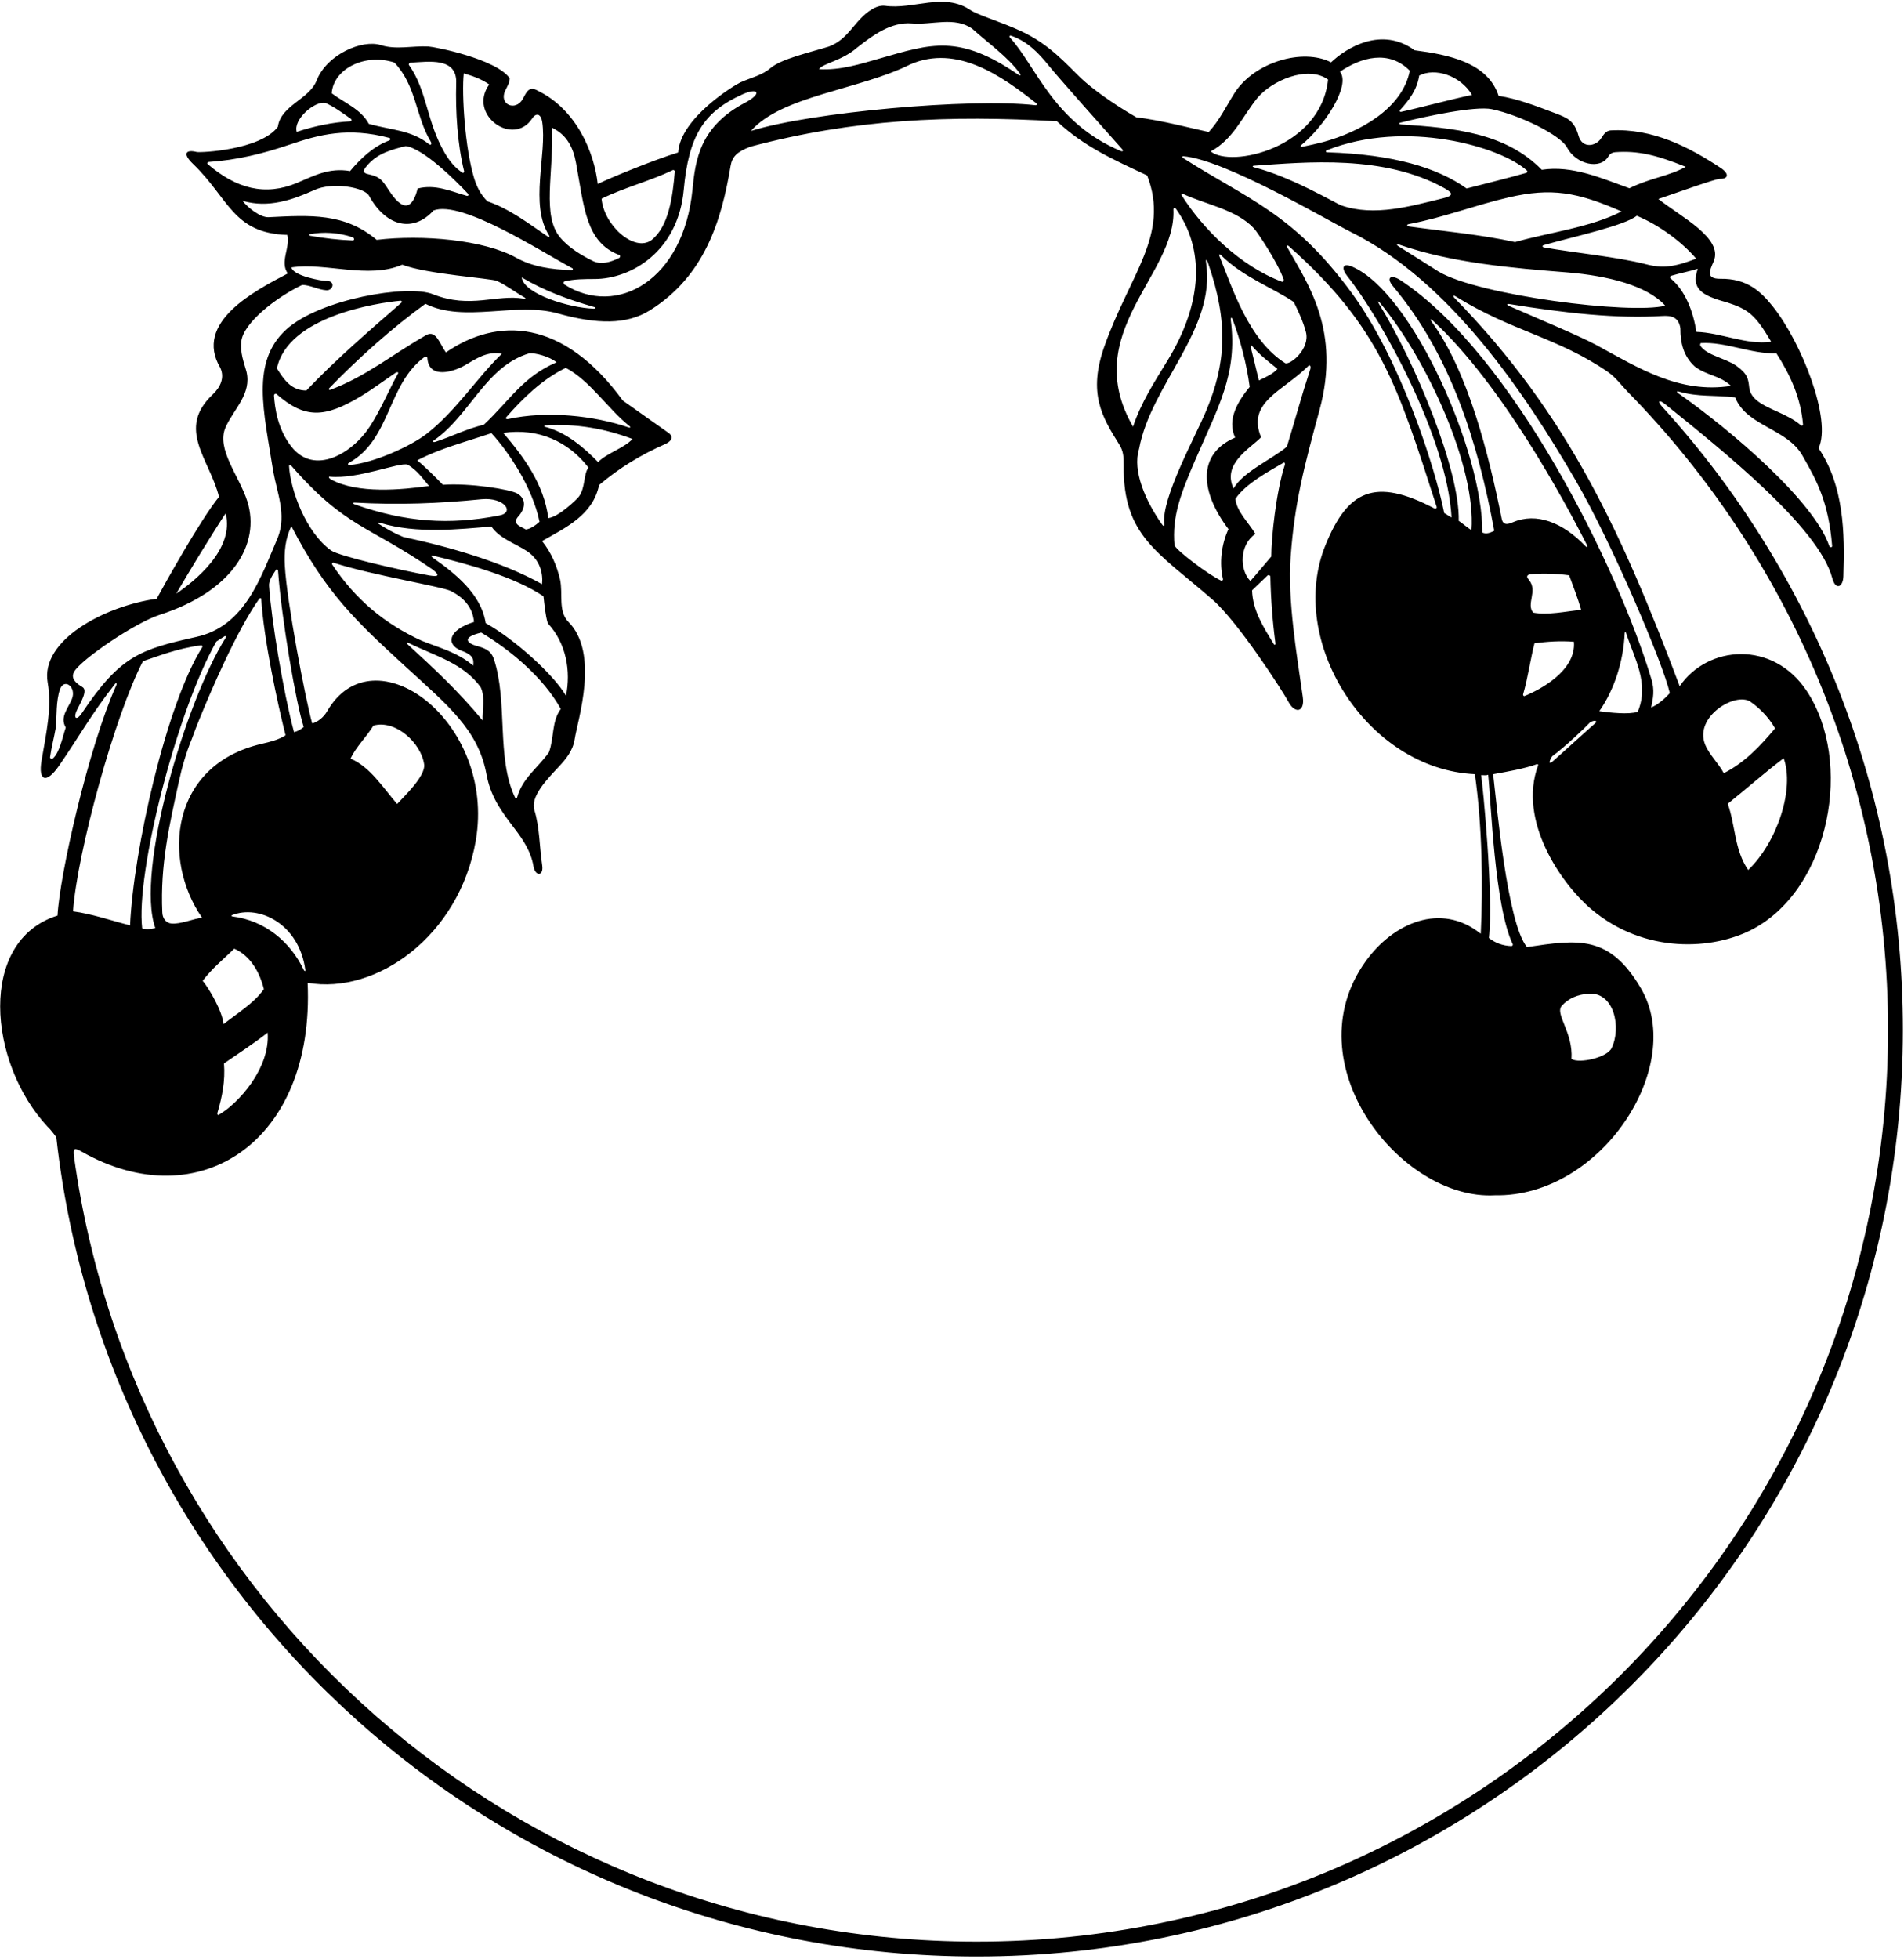 <?xml version="1.0" encoding="UTF-8"?>
<svg xmlns="http://www.w3.org/2000/svg" xmlns:xlink="http://www.w3.org/1999/xlink" width="527pt" height="542pt" viewBox="0 0 527 542" version="1.1">
<g id="surface1">
<path style=" stroke:none;fill-rule:nonzero;fill:rgb(0%,0%,0%);fill-opacity:1;" d="M 459.918 112.352 C 458.598 110.898 459.254 110.492 460.871 111.797 C 476.438 124.355 503.406 145.809 507.137 159.926 C 508.055 163.406 510.117 162.484 510.219 159.445 C 510.633 147.402 510.367 134.414 503.348 123.996 C 507.082 116.215 498.688 94.762 490.633 84.719 C 487.398 80.691 483.586 77.004 476.164 77.125 C 471.988 77.152 473.266 74.793 474.324 72.301 C 477.055 65.879 465.207 59.98 459.004 55.051 C 463.672 53.48 474.867 49.449 476.02 49.477 C 478.422 49.539 478.711 48.07 476.215 46.426 C 467.594 40.738 457.453 35.438 445.809 36.074 C 444.492 36.148 443.855 37.234 443.121 38.332 C 441.652 40.535 437.91 41.141 436.91 37.551 C 435.711 33.254 433.664 32.523 430.082 31.18 C 425.297 29.387 420.227 27.363 414.789 26.512 C 411.773 17.277 400.945 15.129 391.555 13.914 C 382.434 7.223 372.68 13.184 368.418 17.254 C 360.711 13.25 347.164 17.098 341.637 25.84 C 339.375 29.422 337.484 33.379 334.559 36.52 C 331.508 35.906 320.547 33.055 314.578 32.484 C 307.953 28.676 302.105 24.398 299.203 21.621 C 294.898 17.496 290.578 12.363 282.746 8.68 C 277.203 6.074 270.906 4.281 268.699 2.848 C 261.227 -2.27 252.848 2.758 244.852 1.59 C 242.371 1.379 239.848 3.461 238.328 5.012 C 235.59 7.801 233.715 11.332 229.344 12.902 C 224 14.547 216.387 16.258 213.316 18.789 C 210.996 20.832 207.879 21.469 204.914 22.812 C 203.473 23.465 188.324 32.539 187.703 42.176 C 180.832 44.293 168.453 49.387 165.438 50.91 C 164.562 42.629 159.805 30.316 148.641 24.988 C 146.293 23.734 145.648 25.684 144.695 27.379 C 142.691 30.941 138.027 28.898 139.832 25.105 C 140.359 24.004 141.055 22.914 141.086 21.652 C 137.328 16.297 120.309 12.949 118.578 12.859 C 114.109 12.625 109.637 13.836 105.367 12.465 C 100.371 10.863 90.512 14.938 87.609 22.324 C 85.582 27.496 77.727 29.129 76.902 35.078 C 72.102 41.527 55.414 42.293 54.418 42.039 C 51.574 41.32 50.34 42.387 53.43 45.352 C 63.379 54.902 64.426 64.527 79.52 64.992 C 80.426 68.359 77.355 72.461 79.652 75.656 C 70.242 80.582 53.617 89.254 60.953 101.723 C 62.246 104.438 61.02 107.102 58.902 109.102 C 48.711 118.668 58.035 127.059 60.621 137.457 C 55.59 143.562 45.156 162.312 43.367 165.648 C 28.898 167.672 11.145 177.152 13.199 188.828 C 14.41 195.691 12.832 202.602 11.496 210.469 C 10.539 216.105 12.836 216.93 16.348 211.836 C 21.891 203.789 25.219 197.664 31.777 189.281 C 32.207 188.738 32.457 188.973 32.133 189.695 C 24.484 206.863 16.5 242.055 15.922 253.297 C -6.195 260.211 -3.379 293.973 13.188 311.734 C 13.906 312.348 15.57 314.5 15.594 314.699 C 29.922 442.703 138.512 541.27 270.344 541.27 C 411.922 541.27 526.695 426.496 526.695 284.918 C 526.695 218.453 501.402 157.902 459.918 112.352 Z M 441.887 95.473 C 437.195 92.918 423.492 87.211 417.824 84.715 C 416.898 84.309 417.09 84 417.75 84.109 C 433.262 86.656 447.746 88.207 460.039 87.422 C 462.562 87.262 464.633 87.664 465.109 90.82 C 465.086 95.035 466.074 98.621 469.051 101.363 C 472.363 103.934 475.965 103.785 479.133 106.762 C 464.812 108.973 453.551 101.82 441.887 95.473 Z M 422.461 47.824 C 417.551 49.238 411.453 50.711 405.941 52.148 C 397.84 46.383 385.676 42.711 367.355 42.133 C 366.902 42.117 366.828 41.738 367.254 41.57 C 388.977 32.918 415.508 40.562 422.691 47.254 C 422.828 47.383 422.672 47.766 422.461 47.824 Z M 448.824 58.504 C 440.125 62.953 429.129 64.211 419.344 66.969 C 409.656 64.855 399.84 64.012 390.07 62.664 C 389.34 62.566 389.281 62.121 389.977 61.992 C 399.371 60.238 408.316 56.742 417.648 54.598 C 429.383 51.898 436.496 53.105 448.824 58.504 Z M 399.828 52.086 C 402.258 53.438 402.289 54.156 399.406 54.859 C 390.531 57.02 380.43 59.984 371.332 56.855 C 369.746 56.309 357.473 48.922 347.094 46.285 C 346.605 46.16 346.594 45.883 347.078 45.848 C 361.559 44.852 383.051 42.73 399.828 52.086 Z M 387.316 67.691 C 402.004 72.781 418.492 74.137 433.848 75.367 C 445.168 76.305 455.898 79.016 460.926 84.574 C 451.129 87.043 409.242 81.703 398.223 75.16 C 394.523 72.797 390.68 70.41 387.059 68.117 C 386.422 67.715 386.598 67.441 387.316 67.691 Z M 507.09 150.832 C 507.258 151.551 506.484 151.562 506.32 151.078 C 502.145 138.699 479.273 119.145 464.496 108.77 C 464.02 108.438 464.098 108.148 464.59 108.293 C 470 109.895 474.543 109.234 480.27 109.941 C 483.516 118.09 494.867 118.453 499.086 126.391 C 502.852 132.984 506.086 138.902 507.09 150.832 Z M 491.691 97.762 C 495.613 103.871 498.441 110.156 499.047 117.445 C 499.07 117.723 498.672 117.855 498.445 117.656 C 496.633 116.086 494.328 114.957 491.891 113.863 C 487.895 112.074 484.535 110.477 484.16 107.199 C 483.898 104.949 483.801 103.512 480.695 101.27 C 477.695 99.102 472.508 98.402 470.656 95.688 C 470.5 95.461 470.613 94.926 470.789 94.914 C 477.641 94.508 484.477 97.918 491.691 97.762 Z M 477.965 83.648 C 483.914 85.578 485.809 87.027 490.238 94.547 C 483.492 95.516 476.27 92.008 469.539 91.816 C 468.691 86.457 466.641 80.484 462.316 76.961 C 462.141 76.816 462.281 76.379 462.535 76.301 C 464.938 75.574 467.453 75.137 469.922 74.352 C 468 79.906 470.977 81.746 477.965 83.648 Z M 469.48 71.562 C 463.371 73.902 460.199 74.301 455.562 73.098 C 447.863 71.102 435.621 69.914 427.355 68.453 C 426.879 68.371 426.82 67.945 427.277 67.816 C 435.609 65.449 449.773 62.402 453.023 59.688 C 459.188 62.238 465.543 66.926 469.48 71.562 Z M 412.922 30.211 C 420.766 31.855 431.953 37.414 433.719 40.785 C 436.172 45.469 442.922 47.047 445.145 43.312 C 445.645 42.477 446.297 42.16 447.035 42.105 C 453.312 41.648 458.422 42.852 466.594 46.152 C 461.996 48.723 456.883 49.195 450.984 52.086 C 443.469 49.391 435.215 45.664 426.742 46.977 C 416.68 36.676 402.246 35.371 387.832 34.434 C 387.258 34.395 387.059 34.074 387.598 33.941 C 394.504 32.203 408.328 29.25 412.922 30.211 Z M 392.812 20.902 C 397.23 18.641 404.168 20.871 407.434 26.254 C 401.371 27.535 392.484 29.941 387.801 30.941 C 387.473 31.016 387.289 30.688 387.496 30.461 C 389.961 27.773 392.191 24.926 392.812 20.902 Z M 370.883 19.836 C 376.773 15.848 384.406 13.68 390.215 19.57 C 388.145 30.109 376.277 36.547 366.285 39.281 C 364.359 39.789 362.367 40.215 360.363 40.629 C 359.996 40.703 359.844 40.41 360.141 40.172 C 366.547 34.938 373.961 23.645 370.883 19.836 Z M 347.969 27.176 C 351.855 22.41 361.867 17.91 367.594 22.016 C 365.559 41.148 340.539 46.5 335.105 41.871 C 341.277 38.664 343.984 32.066 347.969 27.176 Z M 327.508 43.219 C 338.969 44.086 367.859 61.199 373.707 64.078 C 401.355 77.695 422.199 109.031 435.965 132.652 C 446.051 149.957 460.348 183.609 462.18 191.758 C 460.75 193.293 458.996 194.902 457.008 195.742 C 457.582 193.133 457.992 190.879 457.102 187.949 C 447.895 157.141 418.652 97.988 387.648 77.531 C 385.133 75.867 383.43 76.656 385.59 79.238 C 401.566 98.285 409.039 122.316 413.59 146.828 C 412.586 147.355 411.391 147.863 410.27 147.32 C 410.531 125.406 391.031 81.125 374.371 73.82 C 371.461 72.543 371.23 74.277 372.934 76.422 C 382.211 88.086 400.555 120.898 401.766 143.152 C 401.254 142.949 400.535 142.367 399.742 141.949 C 397.105 128.766 387.5 99.266 374.098 80.996 C 357.902 58.922 345.586 55.312 327.371 43.656 C 327.129 43.504 327.203 43.195 327.508 43.219 Z M 453.297 196.93 C 450.789 197.719 445.781 197.188 442.664 196.75 C 446.906 190.699 449.359 182.754 449.691 175.215 C 449.711 174.801 449.945 174.719 450.062 175.09 C 452.285 182.02 456.637 189.074 453.297 196.93 Z M 423.176 160.422 C 422.656 159.801 422.301 159.199 423.492 158.852 C 427 158.59 430.578 158.656 434.324 159.16 C 435.461 162.34 436.715 165.426 437.633 168.688 C 433.258 169.172 428.398 170.234 424.363 169.488 C 422.328 167.086 425.73 163.473 423.176 160.422 Z M 418.758 144.477 C 417.418 145.047 416.207 145.406 415.707 143.785 C 412.055 125.594 406.348 102.82 396.238 88.969 C 395.781 88.34 395.977 88.141 396.543 88.664 C 415.504 106.066 433.023 138.496 439.238 150.789 C 439.555 151.41 439.238 151.531 438.805 151.078 C 432.512 144.496 425.258 141.715 418.758 144.477 Z M 424.727 177.965 C 428.258 177.496 431.871 177.25 435.637 177.547 C 436.285 185.578 426.211 190.848 421.961 192.562 C 421.742 192.648 421.504 192.332 421.574 192.094 C 422.875 187.664 423.723 181.762 424.727 177.965 Z M 429.633 209.219 C 432.898 206.859 438.637 201.43 440.09 199.867 C 440.578 199.551 441.082 199.367 441.609 199.414 C 441.789 199.43 441.852 199.805 441.676 199.957 C 438.945 202.336 432.344 208.383 429.469 210.895 C 429.195 211.137 428.82 211.039 428.875 210.82 C 429.031 210.199 429.293 209.676 429.633 209.219 Z M 409.957 214.438 C 410.676 214.438 411.348 214.594 411.902 214.336 C 412.711 221.594 413.629 250.727 418.727 261.266 C 418.805 261.434 418.559 261.754 418.355 261.746 C 415.887 261.652 413.816 260.852 412.109 259.5 C 413.441 247.93 410.367 216.785 409.957 214.438 Z M 407.277 146.684 C 406.094 145.926 404.941 144.895 403.758 144.094 C 404.082 129.984 391.551 99.949 381.727 84.137 C 381.219 83.316 381.406 83.133 382.004 83.848 C 395.074 99.543 408.566 129.203 407.277 146.684 Z M 327.426 53.641 C 333.816 56.621 342.312 57.969 347.152 63.277 C 347.926 64.125 353.445 72.188 355.277 77.227 C 355.406 77.574 355.098 78.043 354.844 77.949 C 343.266 73.633 332.977 63.367 327.082 54.062 C 326.922 53.809 327.191 53.531 327.426 53.641 Z M 351.871 153.973 C 350.043 156.059 347.895 158.723 346.086 160.742 C 342.945 157.504 343.148 150.594 347.473 147.707 C 345.5 144.438 342.316 141.551 341.953 138.031 C 344.578 133.891 351.703 130.094 355.273 128.012 C 355.512 127.871 355.738 128.195 355.645 128.496 C 353.152 136.227 351.891 148.867 351.871 153.973 Z M 353.023 177.973 C 353.078 178.391 352.781 178.535 352.574 178.199 C 349.703 173.496 346.738 168.949 346.551 163.324 C 347.949 161.949 349.422 160.586 350.844 159.215 C 351.098 158.973 351.613 159.188 351.621 159.539 C 351.75 165.73 352.219 171.879 353.023 177.973 Z M 341.426 135.145 C 338.215 128.312 345.906 124.152 349.051 120.98 C 345.031 111.207 355.074 108.254 362 101.367 C 362.438 100.754 362.949 101.16 362.652 102.176 C 359.992 110.328 358.645 115.602 356.188 123.59 C 351.906 127.145 344.023 130.57 341.426 135.145 Z M 340.02 146.387 C 338.066 150.598 337.438 155.812 338.512 160.246 C 338.566 160.469 338.246 160.75 337.977 160.625 C 334.539 159.039 325.988 152.574 325.09 150.914 C 324.32 142.816 326.961 136.219 330.852 127.203 C 337.07 112.793 342.609 103.543 340.668 88.57 C 340.566 87.793 340.902 87.664 341.195 88.438 C 343.27 93.961 345.082 100.754 345.895 107.035 C 342.863 110.723 339.461 115.949 341.871 121.059 C 331.027 125.703 332.426 136.395 340.02 146.387 Z M 322.258 145.016 C 322.332 145.598 322.031 145.648 321.703 145.184 C 317.035 138.613 313.402 130.211 315.27 124.242 C 318.578 106.254 336.555 91.293 333.84 72.797 C 333.664 71.605 333.961 71.566 334.383 72.789 C 340.129 89.461 339.277 100.629 333.855 113.641 C 330.922 120.676 321.34 137.926 322.258 145.016 Z M 346.145 95.836 C 346.07 95.531 346.332 95.453 346.559 95.723 C 348.527 98.07 351.422 100.336 353.594 102.055 C 352.281 103.523 350.223 104.383 348.441 105.25 C 347.633 101.984 346.934 99.047 346.145 95.836 Z M 355.766 100.492 C 345.562 94.098 341.004 79.41 337.477 70.73 C 337.316 70.34 337.617 70.254 337.93 70.566 C 344.043 76.68 352.383 79.648 358.094 83.551 C 359.262 85.902 360.727 89.027 361.453 91.832 C 362.672 96.52 357.168 100.953 355.766 100.492 Z M 325.461 57.738 C 333.309 68.672 333.156 83.441 323.105 99.828 C 319.52 105.68 315.793 111.445 313.609 118.051 C 298.621 92.051 325.66 76.082 324.777 57.949 C 324.758 57.527 325.207 57.383 325.461 57.738 Z M 279.836 9.867 C 284.457 11.484 287.461 14.668 290.273 18.148 C 292.812 21.297 305.934 36.055 310.691 41.371 C 311.016 41.73 310.66 41.969 310.23 41.789 C 291.586 33.953 286.754 18.242 279.562 10.434 C 279.262 10.109 279.449 9.73 279.836 9.867 Z M 237.18 13.215 C 241.625 9.75 246.602 6.016 252.383 6.492 C 257.922 6.977 264.199 4.48 269.105 7.953 C 273.906 12.266 278.816 15.598 282.324 20.371 C 282.609 20.762 282.363 21.02 281.977 20.75 C 265.426 9.344 257.766 12.09 243.504 16.176 C 238.051 17.738 232.633 19.484 226.676 19.156 C 227.582 17.566 232.98 16.871 237.18 13.215 Z M 251.918 17.832 C 264.938 12.141 277.445 21.176 286.895 28.621 C 287.16 28.832 286.941 29.148 286.551 29.105 C 268.805 27.078 224.43 31.012 207.863 36.23 C 216.285 26.5 237.809 24.875 251.918 17.832 Z M 189.246 52.52 C 190.609 37.672 194.691 30.945 205.531 26.09 C 209.879 24.141 211.086 25.832 206.27 28.395 C 193.656 35.004 192.473 44.285 191.672 52.418 C 189.215 77.465 170.812 87.926 156.262 78.738 C 155.949 78.539 155.926 77.938 156.23 77.859 C 158.906 77.184 161.805 77.195 164.664 77.184 C 174.582 77.141 187.672 69.688 189.246 52.52 Z M 164.258 85.398 C 157.699 85.176 144.984 81.391 144.398 76.746 C 150.82 80.527 157.16 82.836 164.473 84.945 C 164.961 85.086 164.883 85.422 164.258 85.398 Z M 186.258 47.047 C 186.445 46.953 186.789 47.191 186.773 47.406 C 186.211 54.359 185.105 62.664 180.32 66.422 C 175.594 69.891 167.125 62.344 166.508 54.969 C 172.879 51.855 179.941 50.09 186.258 47.047 Z M 152.812 35.348 C 157.109 37.41 158.695 41.078 159.445 45.141 C 161.672 57.211 162.098 67.094 171.457 70.559 C 171.742 70.664 171.703 71.195 171.371 71.359 C 169.098 72.48 166.438 73.363 164.078 72.191 C 161.289 70.797 157.516 68.691 155.004 65.652 C 150 59.598 153.203 48.32 152.812 35.348 Z M 128.359 20.301 C 130.664 20.969 133.121 21.785 135.414 23.371 C 129.371 31.746 142.008 40.711 147.27 32.824 C 148.523 30.945 149.77 31.664 150.082 33.746 C 151.434 42.738 146.492 56.621 151.969 65.109 C 152.223 65.5 151.973 65.699 151.559 65.414 C 146.57 62.016 141.133 57.816 134.93 55.699 C 133.051 53.891 131.941 51.652 131.207 49.227 C 128.711 41.008 127.75 26.035 128.359 20.301 Z M 129.191 54.176 C 124.844 52.953 120.508 50.883 115.586 52.164 C 114.539 56.453 112.312 59.762 107.77 52.855 C 105.746 49.785 105.289 48.938 101.91 48.184 C 100.809 47.938 100.133 47.527 101.355 46.113 C 104.281 42.418 108.398 41.379 112.297 40.422 C 117.199 41.039 126.359 50.188 129.457 53.52 C 129.848 53.938 129.566 54.281 129.191 54.176 Z M 113.66 17.34 C 118.617 17.074 126.656 15.742 126.266 23.137 C 126.062 30.844 126.598 39.852 128.469 47.402 C 128.531 47.66 128.223 47.922 128.012 47.781 C 125.91 46.426 124.375 44.488 123.102 42.32 C 118.031 33.699 118.281 25.141 113.172 17.953 C 113.035 17.758 113.34 17.355 113.66 17.34 Z M 109.164 17.309 C 115.23 23.691 115.027 32.137 119.113 38.98 C 119.746 40.039 119.137 40.211 118.715 39.871 C 113.777 35.93 108.348 36.031 102.09 34.273 C 99.891 30.141 95.117 28.352 91.809 25.801 C 92.305 18.996 101.07 14.652 109.164 17.309 Z M 90.051 28.461 C 92.719 29.676 94.773 31.238 97.117 32.883 C 97.426 33.098 97.332 33.551 96.973 33.57 C 91.945 33.824 86.922 34.918 82.133 36.477 C 81.078 33.176 86.938 27.93 90.051 28.461 Z M 57.488 45.398 C 57.281 45.227 57.457 44.828 57.746 44.812 C 65.695 44.273 72.723 42.531 80.41 39.93 C 88.371 37.238 96.332 35.117 107.754 38.156 C 108.137 38.262 108.109 38.727 107.715 38.871 C 103.367 40.477 99.785 43.863 96.902 47.328 C 90.98 46.301 86.688 48.73 82.195 50.613 C 73.367 54.316 65.367 52.188 57.488 45.398 Z M 74.332 60.094 C 72.027 60.199 68.516 57.387 67.129 55.555 C 74.285 57.684 81.086 55.242 86.957 52.598 C 91.949 50.262 100.961 51.797 102.184 54.219 C 107.004 62.949 114.539 64.297 120.004 58.223 C 127.84 55.312 149.605 69.508 158.344 74.176 C 158.754 74.391 158.566 74.746 158.109 74.73 C 152.766 74.566 147.461 73.852 142.918 71.32 C 133.973 66.336 116.895 64.852 104.266 66.359 C 95.359 58.871 85.891 59.527 74.332 60.094 Z M 97.578 66.523 C 94.031 66.398 89.496 65.898 85.922 65.238 C 85.57 65.172 85.43 64.891 85.707 64.828 C 89.332 64.035 93.875 64.352 97.613 65.656 C 98.152 65.848 98.141 66.547 97.578 66.523 Z M 62.449 142.023 C 65.012 151.961 53.762 160.887 48.789 164.23 C 52.148 158.438 58.383 148.188 62.449 142.023 Z M 19.891 193.418 C 18.828 196.016 16.5 198.371 18.195 201.273 C 17.246 204.129 16.488 208.211 14.617 209.855 C 14.352 210.09 13.812 209.809 13.852 209.512 C 14.23 206.773 14.973 203.996 15.461 201.195 C 15.719 197.953 15.496 193.965 16.57 190.781 C 17.695 187.445 21.277 190.043 19.891 193.418 Z M 22.703 197.223 C 21.043 199.699 20.234 198.516 21.344 196.34 C 22.566 193.941 24.332 190.906 22.766 190.055 C 20.105 188.488 19.781 187.109 20.543 185.809 C 22.574 182.344 37.48 172.254 44.156 170.105 C 64.469 163.57 72.113 150.457 68.477 138.754 C 66.297 131.754 59.688 124.207 62.477 118.129 C 64.816 112.996 69.672 108.98 68.219 102.812 C 67.453 100.094 66.457 97.562 66.781 94.539 C 67.266 89.383 76.414 82.273 83.641 78.824 C 85.773 78.824 88.039 80.156 90.309 80.305 C 92.301 80.438 92.93 77.566 90.207 77.711 C 89.25 77.758 81.055 76.336 80.676 73.973 C 90.211 72.562 101.941 77.289 111.34 73.227 C 118.023 75.836 136.031 77.02 137.523 77.711 C 140.188 78.941 142.59 80.828 145.133 82.27 C 145.574 82.52 145.488 82.73 144.996 82.645 C 137.449 81.328 130.191 85.531 119.855 81.41 C 112.879 78.59 88.449 82.742 79.223 91.168 C 69.328 100.203 73.027 113.809 75.621 130.391 C 76.68 136.305 79.316 142.277 76.957 148.566 C 72.191 159.66 67.879 173.266 54.293 176.215 C 38.902 179.664 33.352 181.332 22.703 197.223 Z M 133.578 199.309 C 126.805 191.148 120.363 185.168 112.902 178.328 C 112.43 177.898 112.602 177.629 113.18 177.918 C 120.133 181.379 128.332 183.449 133.07 190.184 C 134.359 192.961 133.449 196.555 133.578 199.309 Z M 91.559 132.613 C 91.062 132.344 90.859 131.832 91.234 131.867 C 99.184 132.637 110.395 127.824 112.84 128.547 C 115.555 130.199 116.875 132.246 118.75 134.449 C 111.262 135.496 98.977 136.707 91.559 132.613 Z M 133.336 138.109 C 139.574 137.52 142.645 141.82 138.129 142.629 C 124.473 145.273 112.434 144.551 98.172 139.531 C 97.633 139.344 97.641 139.012 98.184 139.043 C 110.246 139.727 121.605 139.285 133.336 138.109 Z M 119.785 157.586 C 121.715 159.129 121.547 159.645 118.871 159.215 C 110.395 157.66 93.809 153.855 91.598 152.262 C 84.699 147.289 80.383 135.664 80.004 128.926 C 79.988 128.645 80.418 128.617 80.637 128.867 C 95.727 146.121 101.934 145.277 119.785 157.586 Z M 92.344 155.688 C 102.887 159.121 122.738 162.344 124.871 163.551 C 128.059 165.195 130.797 167.738 131.203 172.059 C 123.852 174.363 123.523 178.301 127.488 179.922 C 131.012 181.18 131.164 182.344 130.969 184.16 C 126.621 180.43 121.68 179.27 116.727 177.266 C 106.441 172.578 98.375 165.824 91.938 156.168 C 91.766 155.906 92.027 155.586 92.344 155.688 Z M 131.629 178.613 C 129.82 178.109 127.215 176.43 133.207 175.012 C 141.34 179.887 150.352 187.383 155.219 196.129 C 152.633 199.648 153.438 203.953 151.941 208.117 C 148.746 212.605 144.598 215.266 143.129 220.602 C 143.059 220.859 142.66 220.859 142.531 220.59 C 137.32 209.57 140.648 194.082 136.66 182.234 C 135.785 179.719 133.816 179.223 131.629 178.613 Z M 134.434 172.402 C 133.211 164.336 125.949 158.609 119.695 154.227 C 119.301 153.949 119.324 153.598 119.73 153.695 C 129.684 156.051 142.641 159.676 150.426 164.973 C 150.703 167.32 150.941 170.191 151.621 172.438 C 156.828 178.051 158.008 185.77 156.664 192.484 C 153.195 186.578 142.441 176.848 134.434 172.402 Z M 150.031 161.613 C 139.188 155.504 124.211 151.246 111.594 148.551 C 108.805 147.363 107.191 146.418 104.895 144.988 C 104.398 144.68 104.582 144.453 105.242 144.656 C 115.309 147.762 127.242 146.383 136.012 145.672 C 138.23 148.941 142.523 150.305 145.805 152.441 C 149.648 154.949 150.324 158.879 150.031 161.613 Z M 145.523 146.477 C 144.34 145.715 141.309 145.027 143.672 142.641 C 145.855 139.926 145.16 137.711 143.223 136.559 C 141.199 135.359 130.062 133.598 122.582 134.121 C 120.523 131.988 117.438 128.934 115.496 127.355 C 121.645 124.105 129.129 122.16 136.02 119.836 C 140.746 124.977 147.355 134.754 149.336 144.348 C 148.52 145.105 146.801 146.398 145.523 146.477 Z M 139.297 119.762 C 148.938 118.359 157.293 122.098 162.852 129.332 C 161.477 131.316 162.035 134.91 160.242 137.375 C 159.727 138.082 154.648 143.016 151.766 143.34 C 150.551 133.93 145.016 126.484 139.297 119.762 Z M 150.957 118.102 C 150.52 117.984 150.504 117.73 150.938 117.703 C 159.512 117.168 167.262 118.52 175.082 121.457 C 172.477 124.133 168.137 125.254 165.543 127.828 C 161.562 123.773 156.766 119.633 150.957 118.102 Z M 173.988 118.254 C 164.52 115.016 151.461 113.547 140.504 115.953 C 140.156 116.027 139.879 115.715 140.09 115.473 C 144.766 110.109 150.227 104.828 156.609 101.773 C 163.285 105.266 168.277 113.152 174.242 117.895 C 174.613 118.191 174.461 118.414 173.988 118.254 Z M 133.934 117.488 C 128.965 118.695 124.926 120.812 120.547 122.227 C 119.879 122.445 119.613 122.152 120.145 121.789 C 130.07 114.941 134.387 101.363 146.488 97.746 C 148.176 97.578 152.191 98.668 154.031 100.234 C 144.633 104.297 141.199 110.668 133.934 117.488 Z M 118.094 120.016 C 113.703 123.43 103.344 128.148 96.766 128.648 C 96.258 128.688 96.176 128.27 96.582 128.043 C 108.281 121.551 107.141 106.223 117.633 98.672 C 117.844 98.52 118.273 98.766 118.289 99.016 C 118.66 105.074 125.676 102.805 128.672 101.055 C 131.785 99.242 134.949 97.035 138.883 97.883 C 132.004 104.527 126.191 113.723 118.094 120.016 Z M 110.18 103.312 C 107.715 107.688 105.441 113.289 102.363 118.004 C 97.492 125.465 87.035 131.672 80.668 123.578 C 76.832 118.703 76.086 112.93 75.836 109.461 C 75.805 109.051 76.27 108.793 76.52 109.012 C 84.332 115.828 89.742 115.711 99.832 109.656 C 103.078 107.707 106.18 105.367 109.48 103.141 C 109.91 102.852 110.379 102.961 110.18 103.312 Z M 84.793 108.035 C 80.785 108.031 78.715 105.301 76.648 101.918 C 79.664 87.508 104.414 83.789 110.801 83.199 C 111.227 83.16 111.34 83.539 111.098 83.746 C 102.141 91.539 92.859 99.547 84.793 108.035 Z M 55.945 253.91 C 53.75 254.074 49.883 255.777 47.383 255.492 C 45.879 255.32 44.969 254.004 44.922 252.422 C 44.328 239.176 46.836 228.473 49.512 216.207 C 50.34 212.395 51.527 208.195 53.082 204.457 C 53.742 202.609 54.449 200.789 55.18 198.992 C 58.207 191.539 65.43 174.613 71.742 165.664 C 71.918 165.418 72.289 165.434 72.305 165.684 C 73.023 176.996 76.734 194.223 79.035 203.422 C 77.051 204.699 74.781 205.238 72.422 205.785 C 47.066 211.664 44.773 237.867 55.945 253.91 Z M 42.984 256.754 C 41.762 257.031 40.684 257.203 39.352 256.852 C 37.547 241.445 48.871 196.941 59.875 177.496 C 60.613 177.039 61.391 176.492 62.148 176.035 C 62.461 175.844 62.664 176.125 62.461 176.445 C 51.477 193.762 37.383 241.027 42.984 256.754 Z M 64.844 262.453 C 69.277 264.398 71.859 268.895 73.039 273.66 C 70.07 277.773 65.578 280.355 61.883 283.336 C 61.531 279.781 58.051 273.754 56.094 271.328 C 58.906 267.727 61.199 265.969 64.844 262.453 Z M 60.156 307.961 C 61.488 303.441 62.379 299.035 61.992 294.211 C 66.207 291.285 70.168 288.754 74.078 285.688 C 74.832 295.555 65.891 305.379 60.5 308.445 C 60.301 308.559 60.078 308.227 60.156 307.961 Z M 64.297 253.535 C 64.062 253.508 63.996 253.27 64.207 253.184 C 71.625 250.188 82.777 255.535 84.508 268.332 C 84.566 268.754 84.266 268.742 84.059 268.309 C 80.348 260.547 73.359 254.664 64.297 253.535 Z M 81.379 202.551 C 78.395 191.359 75.109 171.52 74.473 162.098 C 74.352 160.699 75.398 159.129 76.395 157.637 C 76.562 157.379 76.938 157.551 76.961 157.898 C 77.918 171.27 81.965 194.734 84.062 201.121 C 83.438 201.691 82.422 202.305 81.379 202.551 Z M 39.57 182.918 C 43.539 181.652 48.836 179.402 55.711 178.523 C 55.93 178.492 56.113 178.848 55.98 179.055 C 46.004 194.863 36.938 235.195 36 256.008 C 30.965 254.734 25.309 252.781 20.211 252.133 C 21.383 235.738 31.828 197.742 39.57 182.918 Z M 270.344 537.16 C 142.848 537.16 37.457 442.879 20.496 320.055 C 20.133 317.414 20.684 317.523 22.805 318.719 C 54.918 336.828 87.152 316.09 85.145 271.891 C 104.137 275.25 127.148 258.938 131.684 232.582 C 137.371 199.504 103.344 174.449 90.516 196.82 C 89.66 198.324 87.984 199.762 86.406 200.133 C 84.512 193.371 79.352 166.309 78.836 156.469 C 78.641 152.73 78.918 149.043 80.652 145.586 C 90.234 164.121 98.633 171.922 112.078 184.266 C 123.891 195.117 132.363 201.812 134.656 214.23 C 135.754 220.156 138.418 224.008 142.371 229.16 C 144.812 232.344 146.98 235.633 147.648 239.617 C 148.133 242.531 150.547 242.508 150.07 239.363 C 149.32 234.418 149.383 228.867 147.914 224.145 C 146.742 220.379 151.422 215.574 154.57 212.227 C 156.672 209.996 158.574 207.672 159.059 204.52 C 159.867 199.215 166.047 180.711 157.262 171.98 C 154.422 168.938 155.871 164.238 155.02 160.352 C 154.156 156.566 152.551 152.812 150.035 149.695 C 156.547 145.961 164.086 142.543 165.816 134.184 C 171.492 129.406 177.359 125.812 184.328 122.758 C 186.172 121.852 186.277 120.621 185.066 119.777 C 181.047 116.926 176.434 113.691 172.414 110.84 C 155.789 88.055 137.633 87.727 123.418 97.504 C 121.762 95.219 120.727 91.328 118.137 92.617 C 108.727 97.922 101.371 104.141 91.441 107.832 C 91.07 107.969 90.852 107.68 91.121 107.402 C 99.504 98.789 108.516 90.742 117.75 84.047 C 128.465 89.406 142.852 83.441 154.426 86.723 C 165.25 89.734 173.414 89.863 179.816 85.891 C 195.012 76.457 199.715 61 202.207 45.969 C 202.648 43.312 203.996 41.965 207.746 40.57 C 236.359 32.949 262.438 31.828 292.539 33.547 C 300.215 40.691 308.281 44.184 317.52 48.543 C 323.852 64.98 312.703 75.836 305.641 95.922 C 301.102 108.84 305.031 115.387 309.77 122.926 C 310.93 124.773 311.039 126.34 311.016 128.715 C 310.805 148.277 320.477 152.695 335.605 165.887 C 342.754 172.117 355.133 191.352 356.609 194.145 C 358.375 197.488 361.207 197.16 360.594 192.824 C 358.875 180.68 356.355 166.074 357.234 154.004 C 358.324 139.012 361.027 128.836 365.203 113.508 C 371.191 91.52 362.016 78.578 356.281 68.395 C 356.02 67.938 356.355 67.766 356.762 68.125 C 382.121 90.715 386.902 106.844 397.66 140.258 C 397.758 140.555 397.355 140.836 397.062 140.68 C 380.445 131.945 373.008 135.746 366.879 150.789 C 356.062 177.344 378.289 212.797 408.219 214.18 C 410.289 228.426 410.469 245.469 409.852 258.336 C 398.801 249.473 385.594 255.375 377.996 265.949 C 357.703 294.195 387.668 332.137 413.758 330.68 C 443.125 331.246 466.762 294.941 454.207 273.469 C 445.457 258.508 436.738 259.934 422.645 262.016 C 417.121 255.414 414.234 222.098 413.281 214.191 C 417.242 213.488 421.996 212.645 425.438 211.402 C 425.605 211.34 425.801 211.562 425.734 211.734 C 420.027 227.043 432.152 244.516 440.414 251.508 C 455.285 264.09 474.355 262.82 485.262 256.988 C 506.547 245.602 513.027 210.641 500.043 191.113 C 490.727 177.109 472.695 178.465 464.914 189.836 C 449.152 148.086 434.242 114.82 402.578 82.422 C 402.023 81.855 402.27 81.609 402.945 82.027 C 418.441 91.664 431.172 93.328 445.074 102.922 C 447.184 104.379 448.879 106.707 450.59 108.461 C 495.129 153.949 522.59 216.227 522.59 284.918 C 522.59 424.227 409.652 537.16 270.344 537.16 Z M 97.016 209.871 C 98.52 206.652 101.332 204 103.367 200.734 C 109.434 199.027 116.566 205.492 117.406 211.512 C 117.805 214.719 111.715 220.48 109.918 222.422 C 106.156 218.121 102.469 212.137 97.016 209.871 Z M 432.309 278.23 C 434.223 276.113 436.754 275.117 439.73 274.906 C 446.734 274.402 448.859 284.266 446.051 289.992 C 444.766 292.609 437.062 294.309 434.961 292.961 C 435.461 285.516 430.238 280.496 432.309 278.23 Z M 477.121 213.914 C 475.695 211.191 473.117 208.828 471.969 206.02 C 468.809 198.309 480.324 191.336 484.496 194.133 C 486.875 195.797 489.438 198.246 491.309 201.504 C 487.195 206.441 482.805 211.039 477.121 213.914 Z M 493.695 209.773 C 496.738 218.168 491.992 232.906 483.871 240.684 C 480.031 235.105 480.406 228.609 478.227 222.363 C 483.391 218.227 488.539 213.652 493.695 209.773 "/>
</g>
</svg>
